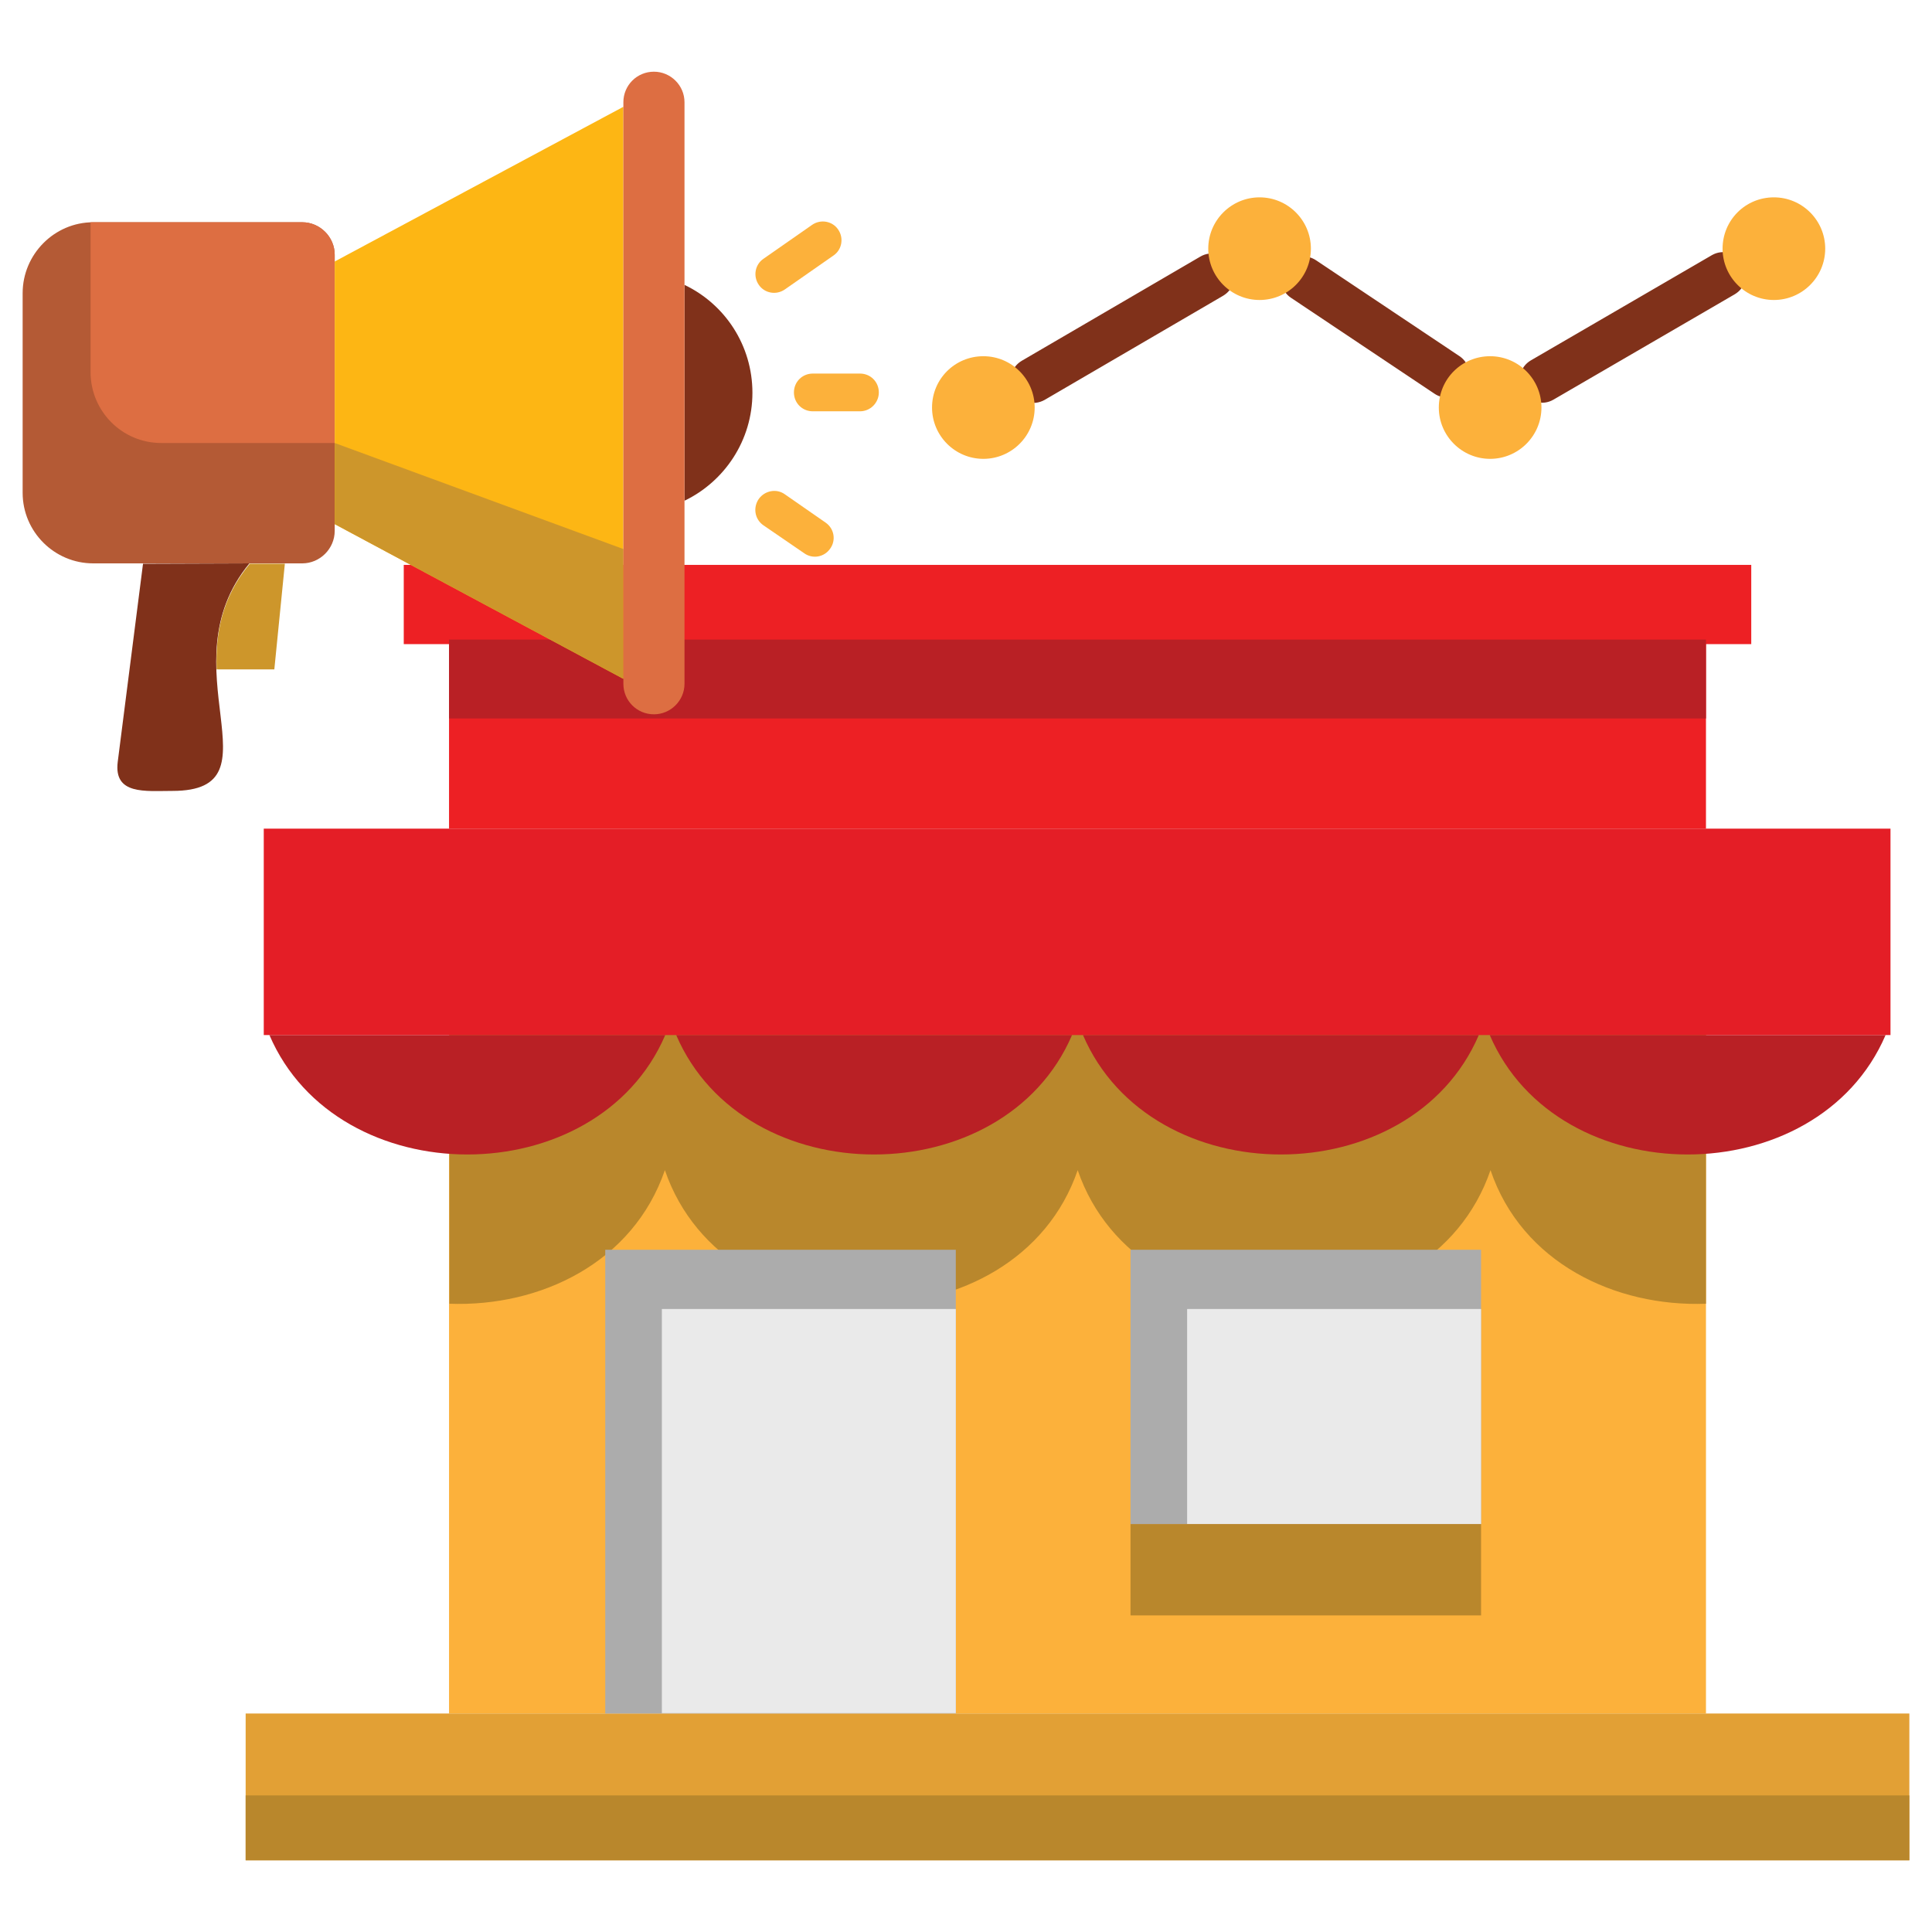 <svg id="Layer_1" enable-background="new 0 0 512 512" height="512" viewBox="0 0 512 512" width="512" xmlns="http://www.w3.org/2000/svg"><g><path clip-rule="evenodd" d="m119 268.1h333.1v186h-333.1z" fill="#fcb13b" fill-rule="evenodd"/><path clip-rule="evenodd" d="m119 268.1h333.1v77.4c-24.1.9-48.8-10.9-57.1-35.4-16.2 47.3-93.2 47.3-109.4 0-16.2 47.3-93.2 47.3-109.4 0-8.4 24.5-33 36.3-57.1 35.4v-77.4z" fill="#b9872c" fill-rule="evenodd"/><path clip-rule="evenodd" d="m71.4 274.3c18.1 42.2 86.8 42.2 104.9 0zm107.8 0c18.1 42.2 86.8 42.2 104.9 0zm107.8 0c18.1 42.2 86.8 42.2 104.9 0zm107.8 0c18.1 42.2 86.8 42.2 104.9 0z" fill="#b92025" fill-rule="evenodd"/><path clip-rule="evenodd" d="m65.1 454.1h440.9v38.9h-440.9z" fill="#e2a035" fill-rule="evenodd"/><path clip-rule="evenodd" d="m65.1 475.8h440.9v17.2h-440.9z" fill="#b9872c" fill-rule="evenodd"/><path clip-rule="evenodd" d="m119 169.5h333.1v50.1h-333.1z" fill="#ed2024" fill-rule="evenodd"/><path clip-rule="evenodd" d="m299.6 331.2h92.9v72.8h-92.9zm-139.2 0h92.9v122.9h-92.9z" fill="#acacac" fill-rule="evenodd"/><path clip-rule="evenodd" d="m392.5 346.9v57h-77.9v-57zm-217.1 0h77.9v107.1h-77.9z" fill="#eaeaea" fill-rule="evenodd"/><path d="m276.8 106c-2.9 1.6-6.5.7-8.2-2.2-1.6-2.9-.7-6.5 2.2-8.2l47.3-27.6c2.9-1.7 6.5-.7 8.2 2.2s.7 6.5-2.2 8.2zm65.3-27.1c-2.7-1.8-3.5-5.6-1.6-8.3 1.8-2.7 5.5-3.5 8.3-1.6l38 25.4c2.7 1.8 3.5 5.6 1.6 8.3-1.8 2.7-5.6 3.5-8.3 1.6zm69.6 27c-2.9 1.7-6.5.7-8.2-2.2-1.6-2.9-.7-6.5 2.2-8.2l48-27.9c2.8-1.6 6.5-.7 8.2 2.2s.7 6.5-2.2 8.2z" fill="#80311a"/><g clip-rule="evenodd" fill-rule="evenodd"><path d="m299.6 403.9h92.9v24.2h-92.9z" fill="#b9872c"/><path d="m107 149.7h357.1v21h-357.1z" fill="#ed2024"/><path d="m69.9 219.6h431.1v54.7h-431.1z" fill="#e41e26"/><path d="m119 169.5h333.1v20.9h-333.1z" fill="#b92025"/><path d="m24.7 58.9h55.4c4.7 0 8.6 3.9 8.6 8.6v73.2c0 4.7-3.9 8.6-8.6 8.6h-55.4c-10.3 0-18.7-8.4-18.7-18.7v-52.9c0-10.3 8.4-18.8 18.7-18.8z" fill="#b45a35"/><path d="m24.7 58.9h55.4c4.7 0 8.6 3.9 8.6 8.6v49.9h-46c-10.3 0-18.7-8.4-18.7-18.8v-39.7z" fill="#dd6e42"/><path d="m88.7 69.3 76.5-41v75.8 75.8l-76.5-41v-34.8z" fill="#fdb614"/><path d="m165.2 145.5v34.4l-76.5-41v-21.5z" fill="#cd962b"/><path d="m181.4 75.5c10.7 5.1 18 16 18 28.6s-7.4 23.5-18 28.6z" fill="#80311a"/><path d="m66.1 149.3c-22.5 27.3 8.9 60.3-20.4 60.3-7.2 0-15.6 1.1-14.5-7.7l6.7-52.5z" fill="#80311a"/></g><path d="m215.4 109c-2.8 0-5-2.2-5-5s2.2-5 5-5h12.5c2.8 0 5 2.2 5 5 0 2.7-2.2 5-5 5zm-7.4-32.3c-2.3 1.6-5.4 1-6.9-1.2-1.6-2.3-1-5.4 1.2-6.9l12.9-9c2.3-1.6 5.4-1 6.9 1.2 1.6 2.3 1 5.4-1.2 6.9zm-5.7 62.5c-2.3-1.6-2.8-4.7-1.2-7 1.6-2.2 4.7-2.8 6.9-1.2l10.8 7.5c2.3 1.6 2.8 4.7 1.2 6.9-1.6 2.3-4.7 2.8-6.9 1.2z" fill="#fcb13b"/><path clip-rule="evenodd" d="m173.3 19c-4.5 0-8.1 3.6-8.1 8.1v154.1c0 4.5 3.6 8.1 8.1 8.1 4.4 0 8.1-3.6 8.1-8.1v-154.1c0-4.5-3.7-8.1-8.1-8.1z" fill="#dd6e42" fill-rule="evenodd"/><path clip-rule="evenodd" d="m75.5 149.3-2.8 28.1h-15.3v-.1c-.3-9 1.2-18.8 8.8-27.9h9.3z" fill="#cd962b" fill-rule="evenodd"/><path clip-rule="evenodd" d="m260.6 94.4c7.5 0 13.6 6.1 13.6 13.6s-6.1 13.6-13.6 13.6-13.6-6.1-13.6-13.6c0-7.6 6.1-13.6 13.6-13.6z" fill="#fcb13b" fill-rule="evenodd"/><path clip-rule="evenodd" d="m333.8 52.3c7.5 0 13.6 6.1 13.6 13.6s-6.1 13.6-13.6 13.6-13.6-6.1-13.6-13.6 6.1-13.6 13.6-13.6z" fill="#fcb13b" fill-rule="evenodd"/><path clip-rule="evenodd" d="m394.9 94.4c7.5 0 13.6 6.1 13.6 13.6s-6.1 13.6-13.6 13.6-13.6-6.1-13.6-13.6c0-7.6 6.1-13.6 13.6-13.6z" fill="#fcb13b" fill-rule="evenodd"/><path clip-rule="evenodd" d="m470.1 52.3c7.5 0 13.6 6.1 13.6 13.6s-6.1 13.6-13.6 13.6-13.6-6.1-13.6-13.6 6-13.6 13.6-13.6z" fill="#fcb13b" fill-rule="evenodd"/></g></svg>